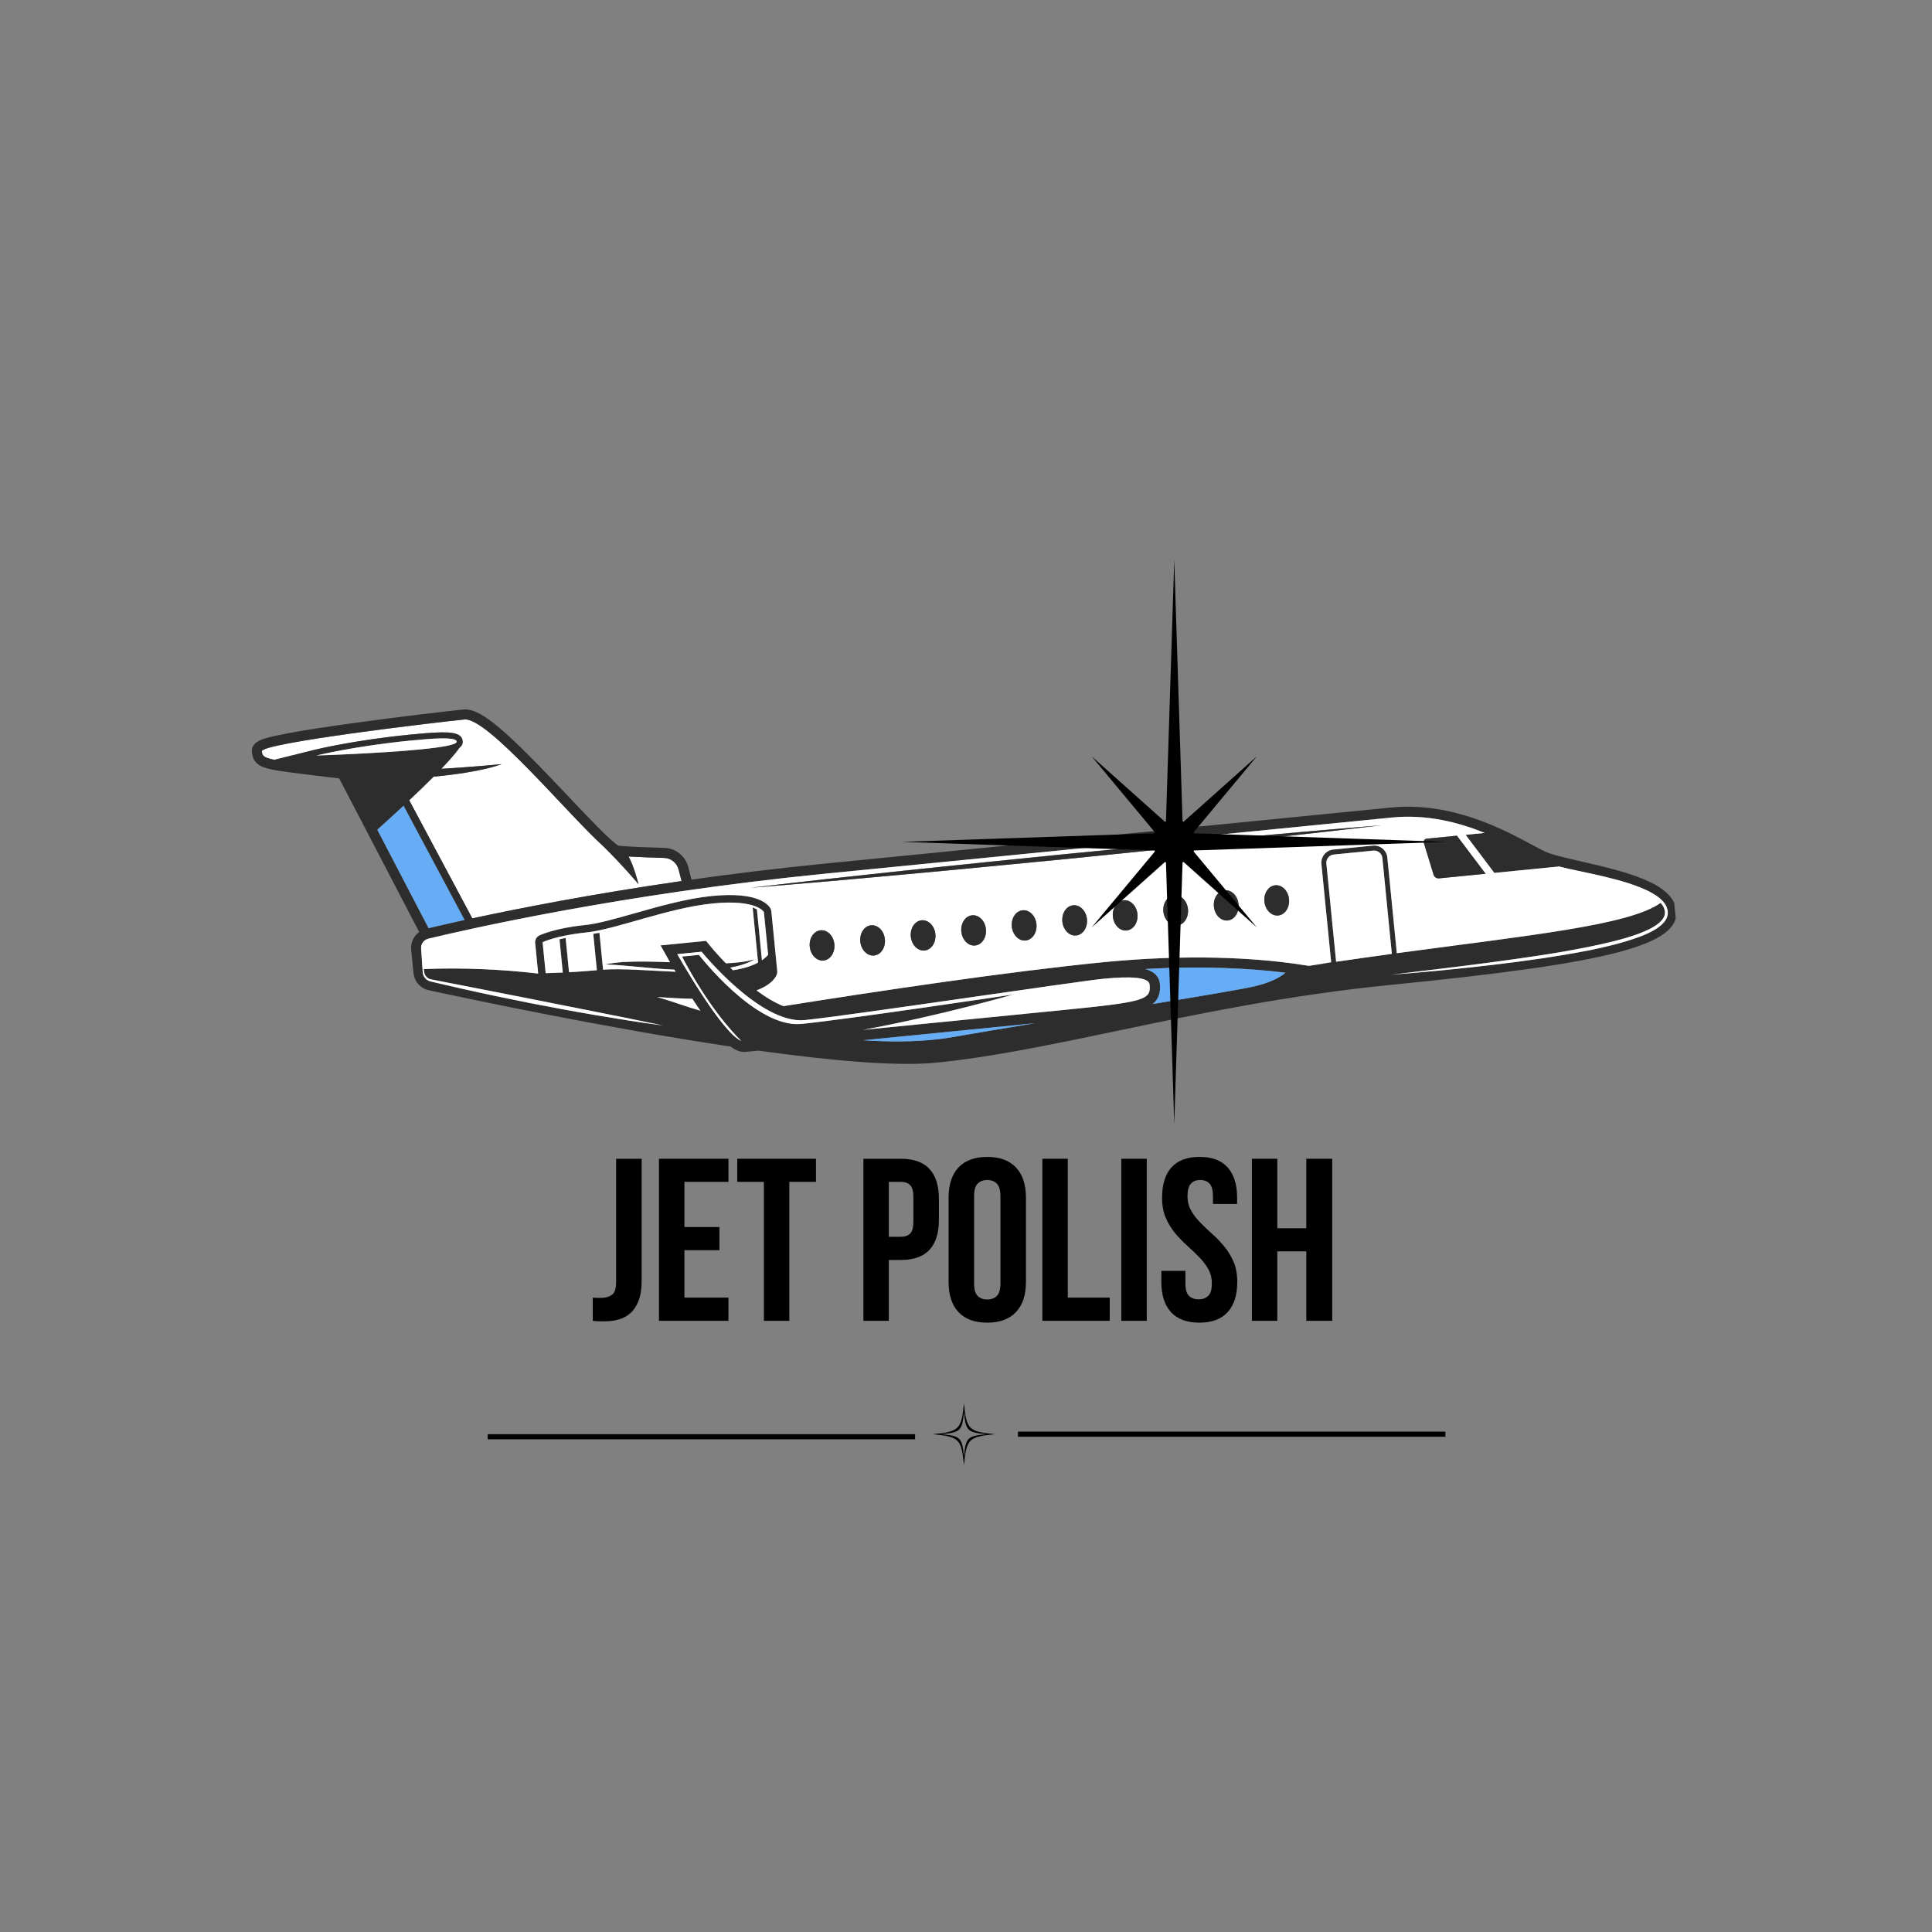 <svg xmlns="http://www.w3.org/2000/svg" xmlns:xlink="http://www.w3.org/1999/xlink" width="500" zoomAndPan="magnify" viewBox="0 0 375 375" height="500" preserveAspectRatio="xMidYMid meet" version="1.0"><rect x="0" y="0" width="375" height="375" fill="#808080" stroke="none"/><defs><g/><clipPath id="b84d4ca76e"><path d="M 48 115 L 327 115 L 327 219 L 48 219 Z M 48 115 " clip-rule="nonzero"/></clipPath><clipPath id="f69871d7ad"><path d="M 48.074 141.871 L 319 115.031 L 326.613 191.902 L 55.691 218.742 Z M 48.074 141.871 " clip-rule="nonzero"/></clipPath><clipPath id="0751f0419b"><path d="M 25 41 L 43 41 L 43 66 L 25 66 Z M 25 41 " clip-rule="nonzero"/></clipPath><clipPath id="ea057487a3"><path d="M 0.074 26.871 L 271 0.031 L 278.613 76.902 L 7.691 103.742 Z M 0.074 26.871 " clip-rule="nonzero"/></clipPath><clipPath id="86415678f6"><path d="M 271.324 -0.004 L 0.402 26.84 L 8.02 103.711 L 278.941 76.871 Z M 271.324 -0.004 " clip-rule="nonzero"/></clipPath><clipPath id="580c3578d3"><path d="M 271.324 -0.004 L 0.402 26.84 L 8.02 103.711 L 278.941 76.871 Z M 271.324 -0.004 " clip-rule="nonzero"/></clipPath><clipPath id="fe573a5d0e"><path d="M 2 24 L 85 24 L 85 64 L 2 64 Z M 2 24 " clip-rule="nonzero"/></clipPath><clipPath id="e2776f344b"><path d="M 0.074 26.871 L 271 0.031 L 278.613 76.902 L 7.691 103.742 Z M 0.074 26.871 " clip-rule="nonzero"/></clipPath><clipPath id="14a386a010"><path d="M 271.324 -0.004 L 0.402 26.84 L 8.02 103.711 L 278.941 76.871 Z M 271.324 -0.004 " clip-rule="nonzero"/></clipPath><clipPath id="0759626ee5"><path d="M 271.324 -0.004 L 0.402 26.84 L 8.02 103.711 L 278.941 76.871 Z M 271.324 -0.004 " clip-rule="nonzero"/></clipPath><clipPath id="dc646fe21a"><path d="M 0 22 L 278 22 L 278 92 L 0 92 Z M 0 22 " clip-rule="nonzero"/></clipPath><clipPath id="4ae7a1ea85"><path d="M 0.074 26.871 L 271 0.031 L 278.613 76.902 L 7.691 103.742 Z M 0.074 26.871 " clip-rule="nonzero"/></clipPath><clipPath id="9e190df96c"><path d="M 271.324 -0.004 L 0.402 26.84 L 8.02 103.711 L 278.941 76.871 Z M 271.324 -0.004 " clip-rule="nonzero"/></clipPath><clipPath id="bfe1698ffb"><path d="M 271.324 -0.004 L 0.402 26.84 L 8.02 103.711 L 278.941 76.871 Z M 271.324 -0.004 " clip-rule="nonzero"/></clipPath><clipPath id="8654584452"><path d="M 209 50 L 223 50 L 223 72 L 209 72 Z M 209 50 " clip-rule="nonzero"/></clipPath><clipPath id="5fcb8f9eec"><path d="M 0.074 26.871 L 271 0.031 L 278.613 76.902 L 7.691 103.742 Z M 0.074 26.871 " clip-rule="nonzero"/></clipPath><clipPath id="bd38e5069e"><path d="M 271.324 -0.004 L 0.402 26.84 L 8.02 103.711 L 278.941 76.871 Z M 271.324 -0.004 " clip-rule="nonzero"/></clipPath><clipPath id="904f69f422"><path d="M 271.324 -0.004 L 0.402 26.84 L 8.02 103.711 L 278.941 76.871 Z M 271.324 -0.004 " clip-rule="nonzero"/></clipPath><clipPath id="b4fd38795f"><path d="M 174 72 L 202 72 L 202 80 L 174 80 Z M 174 72 " clip-rule="nonzero"/></clipPath><clipPath id="7bbaeaac87"><path d="M 0.074 26.871 L 271 0.031 L 278.613 76.902 L 7.691 103.742 Z M 0.074 26.871 " clip-rule="nonzero"/></clipPath><clipPath id="6d5cd7c1cc"><path d="M 271.324 -0.004 L 0.402 26.84 L 8.02 103.711 L 278.941 76.871 Z M 271.324 -0.004 " clip-rule="nonzero"/></clipPath><clipPath id="f25108584c"><path d="M 271.324 -0.004 L 0.402 26.84 L 8.02 103.711 L 278.941 76.871 Z M 271.324 -0.004 " clip-rule="nonzero"/></clipPath><clipPath id="760bc8cff2"><path d="M 79 78 L 88 78 L 88 82 L 79 82 Z M 79 78 " clip-rule="nonzero"/></clipPath><clipPath id="7562abeed2"><path d="M 0.074 26.871 L 271 0.031 L 278.613 76.902 L 7.691 103.742 Z M 0.074 26.871 " clip-rule="nonzero"/></clipPath><clipPath id="97e5bdee01"><path d="M 271.324 -0.004 L 0.402 26.84 L 8.02 103.711 L 278.941 76.871 Z M 271.324 -0.004 " clip-rule="nonzero"/></clipPath><clipPath id="5a36e6f6b5"><path d="M 271.324 -0.004 L 0.402 26.84 L 8.02 103.711 L 278.941 76.871 Z M 271.324 -0.004 " clip-rule="nonzero"/></clipPath><clipPath id="5a32611fce"><path d="M 119 83 L 153 83 L 153 88 L 119 88 Z M 119 83 " clip-rule="nonzero"/></clipPath><clipPath id="fcc01fd1ef"><path d="M 0.074 26.871 L 271 0.031 L 278.613 76.902 L 7.691 103.742 Z M 0.074 26.871 " clip-rule="nonzero"/></clipPath><clipPath id="112e139a3b"><path d="M 271.324 -0.004 L 0.402 26.84 L 8.02 103.711 L 278.941 76.871 Z M 271.324 -0.004 " clip-rule="nonzero"/></clipPath><clipPath id="e6abd0d3ad"><path d="M 271.324 -0.004 L 0.402 26.84 L 8.02 103.711 L 278.941 76.871 Z M 271.324 -0.004 " clip-rule="nonzero"/></clipPath><clipPath id="8ebfbf1451"><path d="M 33 43 L 276 43 L 276 85 L 33 85 Z M 33 43 " clip-rule="nonzero"/></clipPath><clipPath id="fdb1d7dcfa"><path d="M 0.074 26.871 L 271 0.031 L 278.613 76.902 L 7.691 103.742 Z M 0.074 26.871 " clip-rule="nonzero"/></clipPath><clipPath id="e18a840f4f"><path d="M 271.324 -0.004 L 0.402 26.84 L 8.02 103.711 L 278.941 76.871 Z M 271.324 -0.004 " clip-rule="nonzero"/></clipPath><clipPath id="eb4c565716"><path d="M 271.324 -0.004 L 0.402 26.84 L 8.02 103.711 L 278.941 76.871 Z M 271.324 -0.004 " clip-rule="nonzero"/></clipPath><clipPath id="e78b1b8952"><path d="M 57 60 L 102 60 L 102 74 L 57 74 Z M 57 60 " clip-rule="nonzero"/></clipPath><clipPath id="d23d95c298"><path d="M 0.074 26.871 L 271 0.031 L 278.613 76.902 L 7.691 103.742 Z M 0.074 26.871 " clip-rule="nonzero"/></clipPath><clipPath id="ba9647e6fd"><path d="M 271.324 -0.004 L 0.402 26.84 L 8.02 103.711 L 278.941 76.871 Z M 271.324 -0.004 " clip-rule="nonzero"/></clipPath><clipPath id="36515d75d1"><path d="M 271.324 -0.004 L 0.402 26.84 L 8.02 103.711 L 278.941 76.871 Z M 271.324 -0.004 " clip-rule="nonzero"/></clipPath><clipPath id="81b0f977b0"><path d="M 228 47 L 241 47 L 241 56 L 228 56 Z M 228 47 " clip-rule="nonzero"/></clipPath><clipPath id="df3131da8d"><path d="M 0.074 26.871 L 271 0.031 L 278.613 76.902 L 7.691 103.742 Z M 0.074 26.871 " clip-rule="nonzero"/></clipPath><clipPath id="10e8d757e0"><path d="M 271.324 -0.004 L 0.402 26.84 L 8.02 103.711 L 278.941 76.871 Z M 271.324 -0.004 " clip-rule="nonzero"/></clipPath><clipPath id="5cdfdaf86a"><path d="M 271.324 -0.004 L 0.402 26.84 L 8.02 103.711 L 278.941 76.871 Z M 271.324 -0.004 " clip-rule="nonzero"/></clipPath><clipPath id="d368c696bf"><path d="M 83 69 L 176 69 L 176 88 L 83 88 Z M 83 69 " clip-rule="nonzero"/></clipPath><clipPath id="d336f0528c"><path d="M 0.074 26.871 L 271 0.031 L 278.613 76.902 L 7.691 103.742 Z M 0.074 26.871 " clip-rule="nonzero"/></clipPath><clipPath id="6f6662b719"><path d="M 271.324 -0.004 L 0.402 26.84 L 8.02 103.711 L 278.941 76.871 Z M 271.324 -0.004 " clip-rule="nonzero"/></clipPath><clipPath id="b842c368b5"><path d="M 271.324 -0.004 L 0.402 26.84 L 8.02 103.711 L 278.941 76.871 Z M 271.324 -0.004 " clip-rule="nonzero"/></clipPath><clipPath id="e6c6fd61e6"><path d="M 197 56 L 203 56 L 203 63 L 197 63 Z M 197 56 " clip-rule="nonzero"/></clipPath><clipPath id="a52eadc21b"><path d="M 0.074 26.871 L 271 0.031 L 278.613 76.902 L 7.691 103.742 Z M 0.074 26.871 " clip-rule="nonzero"/></clipPath><clipPath id="9bbcdebfc7"><path d="M 271.324 -0.004 L 0.402 26.84 L 8.02 103.711 L 278.941 76.871 Z M 271.324 -0.004 " clip-rule="nonzero"/></clipPath><clipPath id="eeac112f57"><path d="M 271.324 -0.004 L 0.402 26.84 L 8.02 103.711 L 278.941 76.871 Z M 271.324 -0.004 " clip-rule="nonzero"/></clipPath><clipPath id="47485dab20"><path d="M 187 57 L 193 57 L 193 64 L 187 64 Z M 187 57 " clip-rule="nonzero"/></clipPath><clipPath id="784714bcc1"><path d="M 0.074 26.871 L 271 0.031 L 278.613 76.902 L 7.691 103.742 Z M 0.074 26.871 " clip-rule="nonzero"/></clipPath><clipPath id="13d4666866"><path d="M 271.324 -0.004 L 0.402 26.84 L 8.02 103.711 L 278.941 76.871 Z M 271.324 -0.004 " clip-rule="nonzero"/></clipPath><clipPath id="70fee68e03"><path d="M 271.324 -0.004 L 0.402 26.84 L 8.02 103.711 L 278.941 76.871 Z M 271.324 -0.004 " clip-rule="nonzero"/></clipPath><clipPath id="4a8994c80b"><path d="M 177 58 L 183 58 L 183 65 L 177 65 Z M 177 58 " clip-rule="nonzero"/></clipPath><clipPath id="2469a3bc2d"><path d="M 0.074 26.871 L 271 0.031 L 278.613 76.902 L 7.691 103.742 Z M 0.074 26.871 " clip-rule="nonzero"/></clipPath><clipPath id="87ea9b9c78"><path d="M 271.324 -0.004 L 0.402 26.84 L 8.02 103.711 L 278.941 76.871 Z M 271.324 -0.004 " clip-rule="nonzero"/></clipPath><clipPath id="6b831f52b2"><path d="M 271.324 -0.004 L 0.402 26.84 L 8.02 103.711 L 278.941 76.871 Z M 271.324 -0.004 " clip-rule="nonzero"/></clipPath><clipPath id="b0f6ab12c3"><path d="M 167 59 L 173 59 L 173 66 L 167 66 Z M 167 59 " clip-rule="nonzero"/></clipPath><clipPath id="121f867b6b"><path d="M 0.074 26.871 L 271 0.031 L 278.613 76.902 L 7.691 103.742 Z M 0.074 26.871 " clip-rule="nonzero"/></clipPath><clipPath id="9367993488"><path d="M 271.324 -0.004 L 0.402 26.84 L 8.02 103.711 L 278.941 76.871 Z M 271.324 -0.004 " clip-rule="nonzero"/></clipPath><clipPath id="efb3c958ff"><path d="M 271.324 -0.004 L 0.402 26.84 L 8.02 103.711 L 278.941 76.871 Z M 271.324 -0.004 " clip-rule="nonzero"/></clipPath><clipPath id="3c3e3879af"><path d="M 158 60 L 163 60 L 163 67 L 158 67 Z M 158 60 " clip-rule="nonzero"/></clipPath><clipPath id="e5cecdbf75"><path d="M 0.074 26.871 L 271 0.031 L 278.613 76.902 L 7.691 103.742 Z M 0.074 26.871 " clip-rule="nonzero"/></clipPath><clipPath id="de400b5c27"><path d="M 271.324 -0.004 L 0.402 26.84 L 8.02 103.711 L 278.941 76.871 Z M 271.324 -0.004 " clip-rule="nonzero"/></clipPath><clipPath id="6b6fafaef6"><path d="M 271.324 -0.004 L 0.402 26.84 L 8.02 103.711 L 278.941 76.871 Z M 271.324 -0.004 " clip-rule="nonzero"/></clipPath><clipPath id="86a93b04f0"><path d="M 148 61 L 154 61 L 154 68 L 148 68 Z M 148 61 " clip-rule="nonzero"/></clipPath><clipPath id="064fea5831"><path d="M 0.074 26.871 L 271 0.031 L 278.613 76.902 L 7.691 103.742 Z M 0.074 26.871 " clip-rule="nonzero"/></clipPath><clipPath id="35b4bc1dfb"><path d="M 271.324 -0.004 L 0.402 26.84 L 8.02 103.711 L 278.941 76.871 Z M 271.324 -0.004 " clip-rule="nonzero"/></clipPath><clipPath id="98598b682c"><path d="M 271.324 -0.004 L 0.402 26.84 L 8.02 103.711 L 278.941 76.871 Z M 271.324 -0.004 " clip-rule="nonzero"/></clipPath><clipPath id="dc9acd83c8"><path d="M 138 62 L 144 62 L 144 69 L 138 69 Z M 138 62 " clip-rule="nonzero"/></clipPath><clipPath id="c7943add6f"><path d="M 0.074 26.871 L 271 0.031 L 278.613 76.902 L 7.691 103.742 Z M 0.074 26.871 " clip-rule="nonzero"/></clipPath><clipPath id="d8662d593a"><path d="M 271.324 -0.004 L 0.402 26.84 L 8.02 103.711 L 278.941 76.871 Z M 271.324 -0.004 " clip-rule="nonzero"/></clipPath><clipPath id="1c335a67bc"><path d="M 271.324 -0.004 L 0.402 26.84 L 8.02 103.711 L 278.941 76.871 Z M 271.324 -0.004 " clip-rule="nonzero"/></clipPath><clipPath id="64f55a5043"><path d="M 128 63 L 134 63 L 134 70 L 128 70 Z M 128 63 " clip-rule="nonzero"/></clipPath><clipPath id="1f10da2995"><path d="M 0.074 26.871 L 271 0.031 L 278.613 76.902 L 7.691 103.742 Z M 0.074 26.871 " clip-rule="nonzero"/></clipPath><clipPath id="8274340b0d"><path d="M 271.324 -0.004 L 0.402 26.84 L 8.02 103.711 L 278.941 76.871 Z M 271.324 -0.004 " clip-rule="nonzero"/></clipPath><clipPath id="923a66d998"><path d="M 271.324 -0.004 L 0.402 26.84 L 8.02 103.711 L 278.941 76.871 Z M 271.324 -0.004 " clip-rule="nonzero"/></clipPath><clipPath id="fcdc334627"><path d="M 118 64 L 124 64 L 124 71 L 118 71 Z M 118 64 " clip-rule="nonzero"/></clipPath><clipPath id="320e6298b9"><path d="M 0.074 26.871 L 271 0.031 L 278.613 76.902 L 7.691 103.742 Z M 0.074 26.871 " clip-rule="nonzero"/></clipPath><clipPath id="62bdfd9759"><path d="M 271.324 -0.004 L 0.402 26.84 L 8.02 103.711 L 278.941 76.871 Z M 271.324 -0.004 " clip-rule="nonzero"/></clipPath><clipPath id="fa235b8989"><path d="M 271.324 -0.004 L 0.402 26.84 L 8.02 103.711 L 278.941 76.871 Z M 271.324 -0.004 " clip-rule="nonzero"/></clipPath><clipPath id="5d43f5f824"><path d="M 109 65 L 114 65 L 114 72 L 109 72 Z M 109 65 " clip-rule="nonzero"/></clipPath><clipPath id="b4bfdeb49b"><path d="M 0.074 26.871 L 271 0.031 L 278.613 76.902 L 7.691 103.742 Z M 0.074 26.871 " clip-rule="nonzero"/></clipPath><clipPath id="2bde11a55e"><path d="M 271.324 -0.004 L 0.402 26.84 L 8.02 103.711 L 278.941 76.871 Z M 271.324 -0.004 " clip-rule="nonzero"/></clipPath><clipPath id="6868cdc38f"><path d="M 271.324 -0.004 L 0.402 26.84 L 8.02 103.711 L 278.941 76.871 Z M 271.324 -0.004 " clip-rule="nonzero"/></clipPath><clipPath id="7d5bffd50f"><path d="M 97 45 L 221 45 L 221 58 L 97 58 Z M 97 45 " clip-rule="nonzero"/></clipPath><clipPath id="03b395963c"><path d="M 0.074 26.871 L 271 0.031 L 278.613 76.902 L 7.691 103.742 Z M 0.074 26.871 " clip-rule="nonzero"/></clipPath><clipPath id="9f62d5943d"><path d="M 271.324 -0.004 L 0.402 26.84 L 8.02 103.711 L 278.941 76.871 Z M 271.324 -0.004 " clip-rule="nonzero"/></clipPath><clipPath id="31da77012f"><path d="M 271.324 -0.004 L 0.402 26.84 L 8.02 103.711 L 278.941 76.871 Z M 271.324 -0.004 " clip-rule="nonzero"/></clipPath><clipPath id="e904f5da17"><path d="M 13 28 L 41 28 L 41 32 L 13 32 Z M 13 28 " clip-rule="nonzero"/></clipPath><clipPath id="7442d40412"><path d="M 0.074 26.871 L 271 0.031 L 278.613 76.902 L 7.691 103.742 Z M 0.074 26.871 " clip-rule="nonzero"/></clipPath><clipPath id="ff6509f0b0"><path d="M 271.324 -0.004 L 0.402 26.84 L 8.02 103.711 L 278.941 76.871 Z M 271.324 -0.004 " clip-rule="nonzero"/></clipPath><clipPath id="b4e0936a75"><path d="M 271.324 -0.004 L 0.402 26.84 L 8.02 103.711 L 278.941 76.871 Z M 271.324 -0.004 " clip-rule="nonzero"/></clipPath><clipPath id="76dcd39883"><rect x="0" width="279" y="0" height="104"/></clipPath><clipPath id="df753dc878"><path d="M 175.055 108.652 L 280.805 108.652 L 280.805 218.152 L 175.055 218.152 Z M 175.055 108.652 " clip-rule="nonzero"/></clipPath><clipPath id="05051ac406"><path d="M 94.215 278 L 178 278 L 178 280 L 94.215 280 Z M 94.215 278 " clip-rule="nonzero"/></clipPath><clipPath id="c5257cd249"><path d="M 197 277 L 280.965 277 L 280.965 279 L 197 279 Z M 197 277 " clip-rule="nonzero"/></clipPath><clipPath id="1dd1038bab"><path d="M 181 272.371 L 194 272.371 L 194 284.371 L 181 284.371 Z M 181 272.371 " clip-rule="nonzero"/></clipPath><clipPath id="726a67696d"><rect x="0" width="147" y="0" height="46"/></clipPath></defs><g clip-path="url(#b84d4ca76e)"><g clip-path="url(#f69871d7ad)"><g transform="matrix(1, 0, 0, 1, 48, 115)"><g clip-path="url(#76dcd39883)"><g clip-path="url(#0751f0419b)"><g clip-path="url(#ea057487a3)"><g clip-path="url(#86415678f6)"><g clip-path="url(#580c3578d3)"><path fill="#67adf5" d="M 30.336 41.359 L 42.203 63.578 C 39.203 64.238 36.836 64.789 35.18 65.188 L 25.207 46.043 C 26.219 45.137 28.141 43.402 30.336 41.359 " fill-opacity="1" fill-rule="nonzero"/></g></g></g></g><g clip-path="url(#fe573a5d0e)"><g clip-path="url(#e2776f344b)"><g clip-path="url(#14a386a010)"><g clip-path="url(#0759626ee5)"><path fill="#ffffff" d="M 83.719 53.789 L 84.289 56.012 C 66.863 58.527 52.762 61.297 43.68 63.258 L 31.434 40.328 C 33.012 38.848 34.656 37.262 36.168 35.746 C 45.758 34.867 49.355 33.316 49.355 33.316 C 49.355 33.316 44.086 33.84 37.66 34.223 C 39.199 32.609 40.48 31.164 41.195 30.117 C 41.598 29.82 41.852 29.41 41.797 28.832 C 41.621 27.082 39.242 26.949 34.613 27.316 C 33.578 27.398 32.531 27.496 31.488 27.598 C 20.684 28.668 13.211 30.5 13.141 30.52 L 5.258 32.477 C 3.078 32.043 2.906 31.652 2.828 30.832 C 2.668 29.219 36.855 25.18 42.16 24.652 C 46.66 24.207 62.406 43.246 69.113 49.277 C 72.766 52.855 75.938 56.617 75.938 56.617 C 75.938 56.617 75.066 53.168 74.012 51.25 C 76.227 51.379 78.992 51.469 80.898 51.523 C 82.234 51.562 83.387 52.488 83.719 53.789 " fill-opacity="1" fill-rule="nonzero"/></g></g></g></g><g clip-path="url(#dc646fe21a)"><g clip-path="url(#4ae7a1ea85)"><g clip-path="url(#9e190df96c)"><g clip-path="url(#bfe1698ffb)"><path fill="#2d2d2d" d="M 3.719 28.254 C 4.68 27.977 6.012 27.684 7.801 27.344 C 10.777 26.785 14.945 26.133 20.176 25.406 C 29.66 24.086 39.473 22.965 41.969 22.715 C 45.449 22.371 50.789 27.375 62.223 39.484 C 65.809 43.289 70.703 48.469 72.086 49.16 C 74.293 49.363 78.566 49.508 80.953 49.574 C 83.141 49.641 85.055 51.172 85.598 53.305 L 86.219 55.734 C 94.203 54.609 102.844 53.547 112.004 52.637 L 221.996 41.742 C 233.762 40.574 243.871 46.016 249.301 48.938 C 250.336 49.492 251.234 49.977 251.93 50.301 C 253.152 50.875 255.941 51.52 258.895 52.199 C 267.301 54.141 276.828 56.336 277.363 61.742 C 278.027 68.438 264.613 71.934 222.156 76.141 C 202.066 78.129 184.371 81.836 168.762 85.105 C 156.246 87.727 144.43 90.203 133.691 91.266 C 125.996 92.027 113.172 90.871 99.215 88.926 L 96.754 89.168 C 95.918 89.25 95.008 89.027 93.832 88.145 C 69.273 84.461 42.82 78.852 35.195 77.195 C 33.602 76.852 32.426 75.523 32.266 73.895 L 31.812 69.336 C 31.68 67.969 32.309 66.672 33.367 65.906 L 17.836 36.09 L 16.121 35.883 C 9.523 35.094 6.207 34.699 4.367 34.277 C 2.438 33.84 1.105 33.117 0.895 31.023 C 0.707 29.113 2.742 28.531 3.719 28.254 Z M 35.113 67.207 C 34.238 67.418 33.652 68.246 33.742 69.145 C 33.809 70.246 33.875 71.352 33.957 72.449 L 34.02 73.277 C 34.043 73.543 34.035 73.832 34.125 74.125 C 34.289 74.703 34.734 75.199 35.312 75.418 C 35.613 75.527 35.863 75.559 36.133 75.629 L 36.938 75.82 L 38.543 76.191 L 41.762 76.93 C 46.051 77.902 50.355 78.793 54.668 79.656 C 58.988 80.496 63.309 81.316 67.645 82.043 L 74.156 83.109 C 76.332 83.43 78.508 83.766 80.688 84.047 C 78.535 83.582 76.375 83.168 74.227 82.715 L 67.762 81.418 L 54.828 78.844 L 41.891 76.305 L 38.652 75.684 L 36.227 75.203 C 35.965 75.148 35.664 75.102 35.445 75.035 C 34.98 74.891 34.586 74.508 34.422 74.031 C 34.332 73.801 34.32 73.527 34.281 73.25 L 34.262 73.094 C 42.051 72.785 49.566 73.172 56.461 73.965 L 55.875 68.027 C 55.812 67.418 56.141 66.836 56.688 66.566 C 56.809 66.508 59.715 65.129 65.562 64.551 C 67.973 64.312 71.465 63.32 75.164 62.273 C 79.914 60.922 85.301 59.395 90.176 58.91 C 99.055 58.031 101.125 60.547 101.547 61.336 C 101.641 61.508 101.699 61.691 101.719 61.887 L 102.863 73.473 C 102.883 73.664 102.867 73.859 102.809 74.043 C 102.633 74.613 101.898 76.066 98.84 77.238 C 100.559 78.52 102.344 79.613 104.059 80.293 C 122.309 77.387 147.559 73.605 166.023 71.777 C 182.898 70.105 195.543 70.996 203.18 72.035 C 204.207 72.176 205.168 72.324 206.07 72.473 C 207.523 72.246 208.957 72.027 210.387 71.816 C 210.371 71.754 208.484 52.711 208.484 52.711 C 208.344 51.297 209.375 50.035 210.781 49.895 L 218.477 49.133 C 219.883 48.992 221.141 50.027 221.281 51.441 L 223.121 70.016 C 248.602 66.566 268.246 64.625 274.312 60.219 C 274.59 60.539 274.809 60.852 274.961 61.195 C 275.086 61.539 275.188 61.906 275.148 62.258 C 275.129 62.977 274.633 63.609 274.059 64.113 C 272.875 65.117 271.355 65.746 269.863 66.309 C 266.836 67.395 263.664 68.113 260.5 68.758 C 254.152 70.055 247.719 70.945 241.293 71.809 C 238.074 72.242 234.855 72.645 231.633 73.031 L 221.965 74.203 C 225.203 73.957 228.434 73.656 231.668 73.363 C 234.898 73.043 238.129 72.699 241.355 72.328 C 247.805 71.574 254.246 70.672 260.633 69.426 C 263.816 68.758 266.996 68.016 270.074 66.887 C 270.461 66.746 270.844 66.602 271.223 66.434 C 271.602 66.281 271.973 66.098 272.344 65.918 C 273.078 65.535 273.809 65.129 274.445 64.555 C 274.766 64.27 275.062 63.949 275.301 63.574 C 275.422 63.387 275.504 63.168 275.598 62.965 L 275.672 62.633 C 275.703 62.52 275.723 62.406 275.715 62.289 C 275.75 61.824 275.621 61.387 275.453 60.977 C 275.27 60.57 275.012 60.215 274.727 59.898 C 274.145 59.266 273.449 58.793 272.734 58.379 C 272.02 57.965 271.27 57.621 270.512 57.309 C 268.996 56.691 267.438 56.203 265.867 55.773 C 262.723 54.93 259.539 54.281 256.363 53.609 C 255.75 53.465 255.168 53.324 254.621 53.184 L 242.051 54.43 L 236.477 47.039 L 240.184 46.672 C 235.148 44.629 228.977 43.008 222.188 43.68 C 208.844 45.004 157.543 50.086 112.195 54.578 C 72.527 58.508 42.113 65.512 35.113 67.207 Z M 211.336 71.66 C 215.039 71.129 218.652 70.625 222.156 70.145 L 220.316 51.539 C 220.227 50.66 219.445 50.016 218.57 50.102 L 210.879 50.863 C 210.004 50.949 209.363 51.734 209.449 52.613 Z M 136.934 86.297 C 141.262 85.535 146.871 84.598 152.91 83.605 L 119.527 86.914 C 125.684 87.324 131.699 87.219 136.934 86.297 Z M 84.375 70.668 L 87.668 70.34 C 87.668 70.34 98.691 84.621 107.535 83.746 C 116.379 82.871 148.621 78.043 148.621 78.043 C 148.621 78.043 134.695 82.102 119.512 84.895 C 132.922 83.566 148.848 81.988 157.695 81.113 C 174.223 79.477 175.438 79.102 175.141 76.109 C 174.996 74.648 171.465 74.457 166.121 74.984 C 160.777 75.516 116.762 82.145 108.188 82.996 C 99.613 83.844 88.18 69.727 88.18 69.727 L 83.453 70.195 C 83.453 70.195 92.066 85.492 95.887 87.047 C 94.039 85.242 89.41 80.215 84.375 70.668 Z M 57.738 72.094 L 57.914 73.891 C 58.676 73.871 59.836 73.832 61.238 73.77 L 60.598 67.312 L 61.789 67.055 L 62.449 73.707 C 64.09 73.617 65.957 73.496 67.852 73.32 L 67.152 66.254 L 68.348 66.055 L 69.059 73.215 C 72.656 72.941 77.863 73.395 83.133 73.617 C 83.051 73.477 82.973 73.34 82.895 73.211 C 82.062 73.164 81.234 73.121 80.406 73.066 C 79.195 72.961 77.98 72.875 76.773 72.754 C 74.348 72.539 71.945 72.277 69.496 72.191 C 71.906 71.684 74.383 71.633 76.82 71.637 C 78.043 71.629 79.262 71.684 80.477 71.711 L 82.055 71.773 C 81.855 71.43 81.734 71.219 81.715 71.18 L 80.207 68.5 L 89.047 67.621 L 89.727 68.461 C 90.461 69.367 91.562 70.613 92.898 71.98 C 94.789 71.906 96.668 71.715 98.527 71.191 C 97.059 72.031 95.41 72.516 93.734 72.816 C 93.91 72.984 94.082 73.156 94.262 73.328 C 96.5 72.98 98.059 72.426 99.145 71.836 L 98.086 61.125 L 98.914 61.5 L 99.891 71.387 C 100.457 71 100.836 70.625 101.09 70.312 L 100.27 62.027 C 100.27 62.027 98.922 59.512 90.32 60.363 C 81.723 61.215 71.371 65.445 65.707 66.004 C 60.051 66.566 57.32 67.883 57.32 67.883 Z M 87.938 81.176 C 87.66 80.777 87.379 80.359 87.086 79.922 C 86.852 79.566 86.617 79.211 86.391 78.859 C 84.105 78.824 81.785 78.684 79.539 78.52 C 81.035 78.953 82.418 79.395 83.68 79.828 C 84.945 80.266 86.383 80.719 87.938 81.176 Z M 177.129 75.914 C 177.309 77.695 176.875 78.969 175.738 79.879 C 185.23 78.324 193.031 77.012 195.395 76.469 C 198.926 75.656 200.68 74.523 201.492 73.801 C 194.781 72.973 185.68 72.441 174.305 73.086 C 176.422 73.676 177.031 74.898 177.129 75.914 Z M 74.012 51.25 C 75.066 53.168 75.938 56.617 75.938 56.617 C 75.938 56.617 72.766 52.855 69.113 49.277 C 62.406 43.246 46.66 24.207 42.16 24.652 C 36.855 25.18 2.668 29.219 2.828 30.832 C 2.906 31.652 3.078 32.043 5.258 32.477 L 13.141 30.52 C 13.211 30.5 20.684 28.668 31.488 27.598 C 32.531 27.496 33.578 27.398 34.613 27.316 C 39.242 26.949 41.621 27.082 41.797 28.832 C 41.852 29.41 41.598 29.82 41.195 30.117 C 40.48 31.164 39.199 32.609 37.66 34.223 C 44.086 33.84 49.355 33.316 49.355 33.316 C 49.355 33.316 45.758 34.867 36.168 35.746 C 34.656 37.262 33.012 38.848 31.434 40.328 L 43.68 63.258 C 52.762 61.297 66.863 58.527 84.289 56.012 L 83.719 53.789 C 83.387 52.488 82.234 51.562 80.898 51.523 C 78.992 51.469 76.227 51.379 74.012 51.25 Z M 40.648 28.945 C 40.582 28.277 38.352 28.18 34.707 28.473 C 33.645 28.555 32.609 28.648 31.605 28.75 C 20.754 29.824 13.418 31.645 13.418 31.645 C 13.418 31.645 25.602 31.254 33.668 30.453 C 37.703 30.055 40.707 29.555 40.648 28.945 Z M 35.18 65.188 C 36.836 64.789 39.203 64.238 42.203 63.578 L 30.336 41.359 C 28.141 43.402 26.219 45.137 25.207 46.043 L 35.18 65.188 " fill-opacity="1" fill-rule="nonzero"/></g></g></g></g><g clip-path="url(#8654584452)"><g clip-path="url(#5fcb8f9eec)"><g clip-path="url(#bd38e5069e)"><g clip-path="url(#904f69f422)"><path fill="#ffffff" d="M 210.879 50.863 L 218.57 50.102 C 219.445 50.016 220.227 50.66 220.316 51.539 L 222.156 70.145 C 218.652 70.625 215.039 71.129 211.34 71.676 C 211.336 71.66 209.449 52.613 209.449 52.613 C 209.363 51.734 210.004 50.949 210.879 50.863 " fill-opacity="1" fill-rule="nonzero"/></g></g></g></g><g clip-path="url(#b4fd38795f)"><g clip-path="url(#7bbaeaac87)"><g clip-path="url(#6d5cd7c1cc)"><g clip-path="url(#f25108584c)"><path fill="#67adf5" d="M 195.395 76.469 C 193.031 77.012 185.23 78.324 175.738 79.879 C 176.875 78.969 177.309 77.695 177.129 75.914 C 177.031 74.898 176.422 73.676 174.305 73.086 C 185.68 72.441 194.781 72.973 201.492 73.801 C 200.68 74.523 198.926 75.656 195.395 76.469 " fill-opacity="1" fill-rule="nonzero"/></g></g></g></g><g clip-path="url(#760bc8cff2)"><g clip-path="url(#7562abeed2)"><g clip-path="url(#97e5bdee01)"><g clip-path="url(#5a36e6f6b5)"><path fill="#ffffff" d="M 86.391 78.859 C 86.617 79.211 86.852 79.566 87.086 79.922 C 87.379 80.359 87.66 80.777 87.938 81.176 C 86.383 80.719 84.945 80.266 83.68 79.828 C 82.418 79.395 81.035 78.953 79.539 78.52 C 81.785 78.684 84.105 78.824 86.391 78.859 " fill-opacity="1" fill-rule="nonzero"/></g></g></g></g><g clip-path="url(#5a32611fce)"><g clip-path="url(#fcc01fd1ef)"><g clip-path="url(#112e139a3b)"><g clip-path="url(#e6abd0d3ad)"><path fill="#67adf5" d="M 152.91 83.605 C 146.871 84.598 141.262 85.535 136.934 86.297 C 131.699 87.219 125.684 87.324 119.527 86.914 L 152.91 83.605 " fill-opacity="1" fill-rule="nonzero"/></g></g></g></g><g clip-path="url(#8ebfbf1451)"><g clip-path="url(#fdb1d7dcfa)"><g clip-path="url(#e18a840f4f)"><g clip-path="url(#eb4c565716)"><path fill="#ffffff" d="M 112.195 54.578 C 157.543 50.086 208.844 45.004 222.188 43.68 C 228.977 43.008 235.148 44.629 240.184 46.672 L 236.477 47.039 L 242.051 54.43 L 254.621 53.184 C 255.168 53.324 255.75 53.465 256.363 53.609 C 259.539 54.281 262.723 54.93 265.867 55.773 C 267.438 56.203 268.996 56.691 270.512 57.309 C 271.27 57.621 272.02 57.965 272.734 58.379 C 273.449 58.793 274.145 59.266 274.727 59.898 C 275.012 60.215 275.27 60.57 275.453 60.977 C 275.621 61.387 275.75 61.824 275.715 62.289 C 275.723 62.406 275.703 62.52 275.672 62.633 L 275.598 62.965 C 275.504 63.168 275.422 63.387 275.301 63.574 C 275.062 63.949 274.766 64.27 274.445 64.555 C 273.809 65.129 273.078 65.535 272.344 65.918 C 271.973 66.098 271.602 66.281 271.223 66.434 C 270.844 66.602 270.461 66.746 270.074 66.887 C 266.996 68.016 263.816 68.758 260.633 69.426 C 254.246 70.672 247.805 71.574 241.355 72.328 C 238.129 72.699 234.898 73.043 231.668 73.363 C 228.434 73.656 225.203 73.957 221.965 74.203 L 231.633 73.031 C 234.855 72.645 238.074 72.242 241.293 71.809 C 247.719 70.945 254.152 70.055 260.5 68.758 C 263.664 68.113 266.836 67.395 269.863 66.309 C 271.355 65.746 272.875 65.117 274.059 64.113 C 274.633 63.609 275.129 62.977 275.148 62.258 C 275.188 61.906 275.086 61.539 274.961 61.195 C 274.809 60.852 274.59 60.539 274.34 60.246 C 268.246 64.625 248.602 66.566 223.121 70.016 L 221.281 51.441 C 221.141 50.027 219.883 48.992 218.477 49.133 L 210.781 49.895 C 209.375 50.035 208.344 51.297 208.484 52.711 L 210.371 71.754 C 208.957 72.027 207.523 72.246 206.07 72.473 C 205.168 72.324 204.207 72.176 203.18 72.035 C 195.543 70.996 182.898 70.105 166.023 71.777 C 147.559 73.605 122.309 77.387 104.059 80.293 C 102.344 79.613 100.559 78.52 98.84 77.238 C 101.898 76.066 102.633 74.613 102.809 74.043 C 102.867 73.859 102.883 73.664 102.863 73.473 L 101.719 61.887 C 101.699 61.691 101.641 61.508 101.547 61.336 C 101.125 60.547 99.055 58.031 90.176 58.91 C 85.301 59.395 79.914 60.922 75.164 62.273 C 71.465 63.32 67.973 64.312 65.562 64.551 C 59.715 65.129 56.809 66.508 56.688 66.566 C 56.141 66.836 55.812 67.418 55.875 68.027 L 56.461 73.965 C 49.566 73.172 42.051 72.785 34.262 73.094 L 34.281 73.25 C 34.32 73.527 34.332 73.801 34.422 74.031 C 34.586 74.508 34.98 74.891 35.445 75.035 C 35.664 75.102 35.965 75.148 36.227 75.203 L 38.652 75.684 L 41.891 76.305 L 54.828 78.844 L 67.762 81.418 L 74.227 82.715 C 76.375 83.168 78.535 83.582 80.688 84.047 C 78.508 83.766 76.332 83.43 74.156 83.109 L 67.645 82.043 C 63.309 81.316 58.988 80.496 54.668 79.656 C 50.355 78.793 46.051 77.902 41.762 76.93 L 38.543 76.191 L 36.938 75.82 L 36.133 75.629 C 35.863 75.559 35.613 75.527 35.312 75.418 C 34.734 75.199 34.289 74.703 34.125 74.125 C 34.035 73.832 34.043 73.543 34.02 73.277 L 33.957 72.449 C 33.875 71.352 33.809 70.246 33.742 69.145 C 33.652 68.246 34.238 67.418 35.113 67.207 C 42.113 65.512 72.527 58.508 112.195 54.578 Z M 228.379 48.652 L 230.258 54.789 C 230.387 55.223 230.852 55.539 231.289 55.492 L 240.352 54.598 L 234.781 47.207 L 228.934 47.785 C 228.492 47.832 228.246 48.215 228.379 48.652 Z M 200.102 62.695 C 201.422 62.562 202.359 61.145 202.199 59.523 C 202.039 57.902 200.84 56.695 199.52 56.828 C 198.203 56.957 197.262 58.379 197.422 59.996 C 197.582 61.617 198.781 62.824 200.102 62.695 Z M 190.297 63.664 C 191.613 63.535 192.555 62.113 192.395 60.496 C 192.234 58.875 191.035 57.668 189.715 57.797 C 188.398 57.93 187.457 59.348 187.617 60.969 C 187.777 62.59 188.977 63.797 190.297 63.664 Z M 180.492 64.637 C 181.809 64.508 182.75 63.086 182.59 61.465 C 182.43 59.848 181.23 58.637 179.91 58.77 C 178.594 58.898 177.652 60.32 177.812 61.941 C 177.973 63.559 179.172 64.766 180.492 64.637 Z M 170.684 65.609 C 172.004 65.477 172.945 64.059 172.785 62.438 C 172.625 60.816 171.422 59.609 170.105 59.742 C 168.785 59.871 167.848 61.293 168.008 62.91 C 168.168 64.531 169.363 65.738 170.684 65.609 Z M 160.879 66.578 C 162.199 66.449 163.141 65.031 162.98 63.41 C 162.816 61.789 161.617 60.582 160.301 60.711 C 158.98 60.844 158.043 62.262 158.203 63.883 C 158.363 65.504 159.559 66.711 160.879 66.578 Z M 151.074 67.551 C 152.395 67.422 153.336 66 153.176 64.379 C 153.012 62.762 151.812 61.555 150.496 61.684 C 149.176 61.812 148.234 63.234 148.395 64.855 C 148.555 66.473 149.758 67.684 151.074 67.551 Z M 141.27 68.523 C 142.59 68.391 143.527 66.973 143.367 65.352 C 143.207 63.73 142.008 62.523 140.688 62.656 C 139.367 62.785 138.43 64.207 138.59 65.824 C 138.75 67.445 139.949 68.652 141.27 68.523 Z M 131.465 69.496 C 132.781 69.363 133.723 67.945 133.562 66.324 C 133.402 64.703 132.199 63.496 130.883 63.625 C 129.562 63.758 128.625 65.176 128.785 66.797 C 128.945 68.418 130.145 69.625 131.465 69.496 Z M 121.66 70.465 C 122.977 70.336 123.918 68.914 123.758 67.297 C 123.598 65.676 122.395 64.469 121.078 64.598 C 119.758 64.727 118.82 66.148 118.98 67.77 C 119.141 69.387 120.34 70.598 121.66 70.465 Z M 111.852 71.438 C 113.172 71.305 114.113 69.887 113.953 68.266 C 113.793 66.645 112.59 65.438 111.27 65.57 C 109.949 65.699 109.012 67.121 109.172 68.738 C 109.332 70.359 110.531 71.566 111.852 71.438 Z M 113.023 56.039 L 128.348 54.656 C 138.559 53.723 148.766 52.711 158.977 51.734 C 169.184 50.684 179.387 49.68 189.59 48.59 L 204.883 46.938 C 209.98 46.352 215.078 45.797 220.172 45.184 C 215.059 45.582 209.949 46.039 204.836 46.465 L 189.516 47.848 C 179.297 48.777 169.094 49.797 158.883 50.766 C 148.68 51.816 138.469 52.824 128.273 53.91 L 112.977 55.566 C 107.879 56.148 102.777 56.703 97.688 57.32 C 102.801 56.922 107.91 56.465 113.023 56.039 " fill-opacity="1" fill-rule="nonzero"/></g></g></g></g><g clip-path="url(#e78b1b8952)"><g clip-path="url(#d23d95c298)"><g clip-path="url(#ba9647e6fd)"><g clip-path="url(#36515d75d1)"><path fill="#ffffff" d="M 90.32 60.363 C 98.922 59.512 100.27 62.027 100.27 62.027 L 101.09 70.312 C 100.836 70.625 100.457 71 99.891 71.387 L 98.914 61.5 L 98.086 61.125 L 99.145 71.836 C 98.059 72.426 96.5 72.98 94.262 73.328 C 94.082 73.156 93.91 72.984 93.734 72.816 C 95.41 72.516 97.059 72.031 98.527 71.191 C 96.668 71.715 94.789 71.906 92.898 71.98 C 91.562 70.613 90.461 69.367 89.727 68.461 L 89.047 67.621 L 80.207 68.5 L 81.715 71.18 C 81.734 71.219 81.855 71.43 82.055 71.773 L 80.477 71.711 C 79.262 71.684 78.043 71.629 76.82 71.637 C 74.383 71.633 71.906 71.684 69.496 72.191 C 71.945 72.277 74.348 72.539 76.773 72.754 C 77.98 72.875 79.195 72.961 80.406 73.066 C 81.234 73.121 82.062 73.164 82.895 73.211 C 82.973 73.34 83.051 73.477 83.133 73.617 C 77.863 73.395 72.656 72.941 69.059 73.215 L 68.348 66.055 L 67.152 66.254 L 67.852 73.32 C 65.957 73.496 64.09 73.617 62.449 73.707 L 61.789 67.055 L 60.598 67.312 L 61.238 73.77 C 59.836 73.832 58.676 73.871 57.914 73.891 L 57.32 67.883 C 57.32 67.883 60.051 66.566 65.707 66.004 C 71.371 65.445 81.723 61.215 90.32 60.363 " fill-opacity="1" fill-rule="nonzero"/></g></g></g></g><g clip-path="url(#81b0f977b0)"><g clip-path="url(#df3131da8d)"><g clip-path="url(#10e8d757e0)"><g clip-path="url(#5cdfdaf86a)"><path fill="#2d2d2d" d="M 228.934 47.785 L 234.781 47.207 L 240.352 54.598 L 231.289 55.492 C 230.852 55.539 230.387 55.223 230.258 54.789 L 228.379 48.652 C 228.246 48.215 228.492 47.832 228.934 47.785 " fill-opacity="1" fill-rule="nonzero"/></g></g></g></g><g clip-path="url(#d368c696bf)"><g clip-path="url(#d336f0528c)"><g clip-path="url(#6f6662b719)"><g clip-path="url(#b842c368b5)"><path fill="#ffffff" d="M 83.453 70.195 L 88.18 69.727 C 88.18 69.727 99.613 83.844 108.188 82.996 C 116.762 82.145 160.777 75.516 166.121 74.984 C 171.465 74.457 174.996 74.648 175.141 76.109 C 175.438 79.102 174.223 79.477 157.695 81.113 C 148.848 81.988 132.922 83.566 119.512 84.895 C 134.695 82.102 148.621 78.043 148.621 78.043 C 148.621 78.043 116.379 82.871 107.535 83.746 C 98.691 84.621 87.668 70.34 87.668 70.34 L 84.375 70.668 C 89.41 80.215 94.039 85.242 95.887 87.047 C 92.066 85.492 83.453 70.195 83.453 70.195 " fill-opacity="1" fill-rule="nonzero"/></g></g></g></g><g clip-path="url(#e6c6fd61e6)"><g clip-path="url(#a52eadc21b)"><g clip-path="url(#9bbcdebfc7)"><g clip-path="url(#eeac112f57)"><path fill="#2d2d2d" d="M 199.52 56.828 C 200.84 56.695 202.039 57.902 202.199 59.523 C 202.359 61.145 201.422 62.562 200.102 62.695 C 198.781 62.824 197.582 61.617 197.422 59.996 C 197.262 58.379 198.203 56.957 199.52 56.828 " fill-opacity="1" fill-rule="nonzero"/></g></g></g></g><g clip-path="url(#47485dab20)"><g clip-path="url(#784714bcc1)"><g clip-path="url(#13d4666866)"><g clip-path="url(#70fee68e03)"><path fill="#2d2d2d" d="M 189.715 57.797 C 191.035 57.668 192.234 58.875 192.395 60.496 C 192.555 62.113 191.613 63.535 190.297 63.664 C 188.977 63.797 187.777 62.59 187.617 60.969 C 187.457 59.348 188.398 57.93 189.715 57.797 " fill-opacity="1" fill-rule="nonzero"/></g></g></g></g><g clip-path="url(#4a8994c80b)"><g clip-path="url(#2469a3bc2d)"><g clip-path="url(#87ea9b9c78)"><g clip-path="url(#6b831f52b2)"><path fill="#2d2d2d" d="M 179.91 58.77 C 181.23 58.637 182.43 59.848 182.59 61.465 C 182.75 63.086 181.809 64.508 180.492 64.637 C 179.172 64.766 177.973 63.559 177.812 61.941 C 177.652 60.32 178.594 58.898 179.91 58.77 " fill-opacity="1" fill-rule="nonzero"/></g></g></g></g><g clip-path="url(#b0f6ab12c3)"><g clip-path="url(#121f867b6b)"><g clip-path="url(#9367993488)"><g clip-path="url(#efb3c958ff)"><path fill="#2d2d2d" d="M 170.105 59.742 C 171.422 59.609 172.625 60.816 172.785 62.438 C 172.945 64.059 172.004 65.477 170.684 65.609 C 169.363 65.738 168.168 64.531 168.008 62.91 C 167.848 61.293 168.785 59.871 170.105 59.742 " fill-opacity="1" fill-rule="nonzero"/></g></g></g></g><g clip-path="url(#3c3e3879af)"><g clip-path="url(#e5cecdbf75)"><g clip-path="url(#de400b5c27)"><g clip-path="url(#6b6fafaef6)"><path fill="#2d2d2d" d="M 160.301 60.711 C 161.617 60.582 162.816 61.789 162.98 63.41 C 163.141 65.031 162.199 66.449 160.879 66.578 C 159.559 66.711 158.363 65.504 158.203 63.883 C 158.043 62.262 158.98 60.844 160.301 60.711 " fill-opacity="1" fill-rule="nonzero"/></g></g></g></g><g clip-path="url(#86a93b04f0)"><g clip-path="url(#064fea5831)"><g clip-path="url(#35b4bc1dfb)"><g clip-path="url(#98598b682c)"><path fill="#2d2d2d" d="M 150.496 61.684 C 151.812 61.555 153.012 62.762 153.176 64.379 C 153.336 66 152.395 67.422 151.074 67.551 C 149.758 67.684 148.555 66.473 148.395 64.855 C 148.234 63.234 149.176 61.812 150.496 61.684 " fill-opacity="1" fill-rule="nonzero"/></g></g></g></g><g clip-path="url(#dc9acd83c8)"><g clip-path="url(#c7943add6f)"><g clip-path="url(#d8662d593a)"><g clip-path="url(#1c335a67bc)"><path fill="#2d2d2d" d="M 140.688 62.656 C 142.008 62.523 143.207 63.73 143.367 65.352 C 143.527 66.973 142.59 68.391 141.27 68.523 C 139.949 68.652 138.75 67.445 138.59 65.824 C 138.43 64.207 139.367 62.785 140.688 62.656 " fill-opacity="1" fill-rule="nonzero"/></g></g></g></g><g clip-path="url(#64f55a5043)"><g clip-path="url(#1f10da2995)"><g clip-path="url(#8274340b0d)"><g clip-path="url(#923a66d998)"><path fill="#2d2d2d" d="M 130.883 63.625 C 132.199 63.496 133.402 64.703 133.562 66.324 C 133.723 67.945 132.781 69.363 131.465 69.496 C 130.145 69.625 128.945 68.418 128.785 66.797 C 128.625 65.176 129.562 63.758 130.883 63.625 " fill-opacity="1" fill-rule="nonzero"/></g></g></g></g><g clip-path="url(#fcdc334627)"><g clip-path="url(#320e6298b9)"><g clip-path="url(#62bdfd9759)"><g clip-path="url(#fa235b8989)"><path fill="#2d2d2d" d="M 121.078 64.598 C 122.395 64.469 123.598 65.676 123.758 67.297 C 123.918 68.914 122.977 70.336 121.66 70.465 C 120.34 70.598 119.141 69.387 118.98 67.77 C 118.82 66.148 119.758 64.727 121.078 64.598 " fill-opacity="1" fill-rule="nonzero"/></g></g></g></g><g clip-path="url(#5d43f5f824)"><g clip-path="url(#b4bfdeb49b)"><g clip-path="url(#2bde11a55e)"><g clip-path="url(#6868cdc38f)"><path fill="#2d2d2d" d="M 111.27 65.57 C 112.59 65.438 113.793 66.645 113.953 68.266 C 114.113 69.887 113.172 71.305 111.852 71.438 C 110.531 71.566 109.332 70.359 109.172 68.738 C 109.012 67.121 109.949 65.699 111.27 65.57 " fill-opacity="1" fill-rule="nonzero"/></g></g></g></g><g clip-path="url(#7d5bffd50f)"><g clip-path="url(#03b395963c)"><g clip-path="url(#9f62d5943d)"><g clip-path="url(#31da77012f)"><path fill="#2d2d2d" d="M 128.273 53.91 C 138.469 52.824 148.68 51.816 158.883 50.766 C 169.094 49.797 179.297 48.777 189.516 47.848 L 204.836 46.465 C 209.949 46.039 215.059 45.582 220.172 45.184 C 215.078 45.797 209.98 46.352 204.883 46.938 L 189.59 48.59 C 179.387 49.68 169.184 50.684 158.977 51.734 C 148.766 52.711 138.559 53.723 128.348 54.656 L 113.023 56.039 C 107.91 56.465 102.801 56.922 97.688 57.32 C 102.777 56.703 107.879 56.148 112.977 55.566 L 128.273 53.91 " fill-opacity="1" fill-rule="nonzero"/></g></g></g></g><g clip-path="url(#e904f5da17)"><g clip-path="url(#7442d40412)"><g clip-path="url(#ff6509f0b0)"><g clip-path="url(#b4e0936a75)"><path fill="#ffffff" d="M 13.418 31.645 C 13.418 31.645 20.754 29.824 31.605 28.75 C 32.609 28.648 33.645 28.555 34.707 28.473 C 38.352 28.18 40.582 28.277 40.648 28.945 C 40.707 29.555 37.703 30.055 33.668 30.453 C 25.602 31.254 13.418 31.645 13.418 31.645 " fill-opacity="1" fill-rule="nonzero"/></g></g></g></g></g></g></g></g><g clip-path="url(#df753dc878)"><path fill="#000000" d="M 224.078 165.074 L 175.059 163.406 L 224.078 161.742 C 224.102 161.676 224.133 161.609 224.16 161.543 L 211.895 146.809 L 226.125 159.512 C 226.184 159.48 226.25 159.453 226.312 159.426 L 227.922 108.656 L 229.531 159.426 C 229.598 159.453 229.66 159.48 229.723 159.512 L 243.953 146.809 L 231.684 161.543 C 231.715 161.609 231.742 161.676 231.77 161.742 L 280.789 163.406 L 231.77 165.074 C 231.742 165.141 231.715 165.207 231.684 165.273 L 243.953 180.008 L 229.723 167.305 C 229.66 167.336 229.598 167.363 229.531 167.391 L 227.922 218.16 L 226.312 167.391 C 226.25 167.363 226.184 167.336 226.125 167.305 L 211.895 180.008 L 224.16 165.273 C 224.133 165.207 224.102 165.141 224.078 165.074 Z M 224.078 165.074 " fill-opacity="1" fill-rule="evenodd"/></g><g clip-path="url(#05051ac406)"><path fill="#000000" d="M 94.66 278.375 L 177.617 278.375 L 177.617 279.367 L 94.66 279.367 Z M 94.66 278.375 " fill-opacity="1" fill-rule="nonzero"/></g><g clip-path="url(#c5257cd249)"><path fill="#000000" d="M 197.586 277.879 L 280.543 277.879 L 280.543 278.871 L 197.586 278.871 Z M 197.586 277.879 " fill-opacity="1" fill-rule="nonzero"/></g><g clip-path="url(#1dd1038bab)"><path fill="#000000" d="M 187.102 272.375 C 186.598 277.477 186.195 277.879 181.035 278.375 C 186.195 278.871 186.598 279.273 187.102 284.379 C 187.602 279.273 188.008 278.871 193.168 278.375 C 188.008 277.879 187.602 277.477 187.102 272.375 Z M 187.102 282.703 C 186.738 279.023 186.445 278.734 182.727 278.375 C 186.445 278.02 186.738 277.73 187.102 274.051 C 187.461 277.73 187.754 278.02 191.473 278.375 C 187.754 278.734 187.461 279.023 187.102 282.703 Z M 187.102 282.703 " fill-opacity="1" fill-rule="nonzero"/></g><g transform="matrix(1, 0, 0, 1, 114, 222)"><g clip-path="url(#726a67696d)"><g fill="#000000" fill-opacity="1"><g transform="translate(0.604, 34.368)"><g><path d="M 0.453 -4.5 C 0.723 -4.469 1.004 -4.453 1.297 -4.453 C 1.598 -4.453 1.883 -4.453 2.156 -4.453 C 2.938 -4.453 3.602 -4.645 4.156 -5.031 C 4.707 -5.426 4.984 -6.234 4.984 -7.453 L 4.984 -31.453 L 9.938 -31.453 L 9.938 -7.812 C 9.938 -6.227 9.738 -4.926 9.344 -3.906 C 8.957 -2.883 8.43 -2.082 7.766 -1.5 C 7.109 -0.914 6.352 -0.504 5.5 -0.266 C 4.645 -0.023 3.754 0.094 2.828 0.094 C 2.379 0.094 1.973 0.094 1.609 0.094 C 1.254 0.094 0.867 0.062 0.453 0 Z M 0.453 -4.5 "/></g></g></g><g fill="#000000" fill-opacity="1"><g transform="translate(12.109, 34.368)"><g><path d="M 6.734 -18.203 L 13.531 -18.203 L 13.531 -13.703 L 6.734 -13.703 L 6.734 -4.5 L 15.281 -4.5 L 15.281 0 L 1.797 0 L 1.797 -31.453 L 15.281 -31.453 L 15.281 -26.969 L 6.734 -26.969 Z M 6.734 -18.203 "/></g></g></g><g fill="#000000" fill-opacity="1"><g transform="translate(28.646, 34.368)"><g><path d="M 0.453 -31.453 L 15.734 -31.453 L 15.734 -26.969 L 10.562 -26.969 L 10.562 0 L 5.625 0 L 5.625 -26.969 L 0.453 -26.969 Z M 0.453 -31.453 "/></g></g></g><g fill="#000000" fill-opacity="1"><g transform="translate(44.823, 34.368)"><g/></g></g><g fill="#000000" fill-opacity="1"><g transform="translate(51.788, 34.368)"><g><path d="M 9.078 -31.453 C 11.566 -31.453 13.414 -30.789 14.625 -29.469 C 15.844 -28.156 16.453 -26.227 16.453 -23.688 L 16.453 -19.594 C 16.453 -17.039 15.844 -15.102 14.625 -13.781 C 13.414 -12.469 11.566 -11.812 9.078 -11.812 L 6.734 -11.812 L 6.734 0 L 1.797 0 L 1.797 -31.453 Z M 6.734 -26.969 L 6.734 -16.312 L 9.078 -16.312 C 9.859 -16.312 10.457 -16.52 10.875 -16.938 C 11.289 -17.363 11.5 -18.145 11.5 -19.281 L 11.5 -24 C 11.5 -25.133 11.289 -25.91 10.875 -26.328 C 10.457 -26.754 9.859 -26.969 9.078 -26.969 Z M 6.734 -26.969 "/></g></g></g><g fill="#000000" fill-opacity="1"><g transform="translate(68.73, 34.368)"><g><path d="M 6.344 -7.234 C 6.344 -6.098 6.57 -5.297 7.031 -4.828 C 7.5 -4.367 8.117 -4.141 8.891 -4.141 C 9.672 -4.141 10.289 -4.367 10.75 -4.828 C 11.219 -5.297 11.453 -6.098 11.453 -7.234 L 11.453 -24.219 C 11.453 -25.352 11.219 -26.156 10.75 -26.625 C 10.289 -27.094 9.672 -27.328 8.891 -27.328 C 8.117 -27.328 7.5 -27.094 7.031 -26.625 C 6.57 -26.156 6.344 -25.352 6.344 -24.219 Z M 1.391 -23.906 C 1.391 -26.445 2.031 -28.398 3.312 -29.766 C 4.602 -31.129 6.461 -31.812 8.891 -31.812 C 11.316 -31.812 13.176 -31.129 14.469 -29.766 C 15.758 -28.398 16.406 -26.445 16.406 -23.906 L 16.406 -7.547 C 16.406 -5.004 15.758 -3.051 14.469 -1.688 C 13.176 -0.32 11.316 0.359 8.891 0.359 C 6.461 0.359 4.602 -0.32 3.312 -1.688 C 2.031 -3.051 1.391 -5.004 1.391 -7.547 Z M 1.391 -23.906 "/></g></g></g><g fill="#000000" fill-opacity="1"><g transform="translate(86.525, 34.368)"><g><path d="M 1.797 -31.453 L 6.734 -31.453 L 6.734 -4.5 L 14.875 -4.5 L 14.875 0 L 1.797 0 Z M 1.797 -31.453 "/></g></g></g><g fill="#000000" fill-opacity="1"><g transform="translate(101.849, 34.368)"><g><path d="M 1.797 -31.453 L 6.734 -31.453 L 6.734 0 L 1.797 0 Z M 1.797 -31.453 "/></g></g></g><g fill="#000000" fill-opacity="1"><g transform="translate(110.387, 34.368)"><g><path d="M 1.172 -23.906 C 1.172 -26.445 1.773 -28.398 2.984 -29.766 C 4.203 -31.129 6.023 -31.812 8.453 -31.812 C 10.879 -31.812 12.695 -31.129 13.906 -29.766 C 15.125 -28.398 15.734 -26.445 15.734 -23.906 L 15.734 -22.688 L 11.047 -22.688 L 11.047 -24.219 C 11.047 -25.352 10.828 -26.156 10.391 -26.625 C 9.961 -27.094 9.359 -27.328 8.578 -27.328 C 7.805 -27.328 7.203 -27.094 6.766 -26.625 C 6.328 -26.156 6.109 -25.352 6.109 -24.219 C 6.109 -23.145 6.348 -22.191 6.828 -21.359 C 7.305 -20.535 7.906 -19.758 8.625 -19.031 C 9.344 -18.301 10.113 -17.566 10.938 -16.828 C 11.758 -16.098 12.531 -15.297 13.25 -14.422 C 13.969 -13.555 14.566 -12.566 15.047 -11.453 C 15.523 -10.348 15.766 -9.047 15.766 -7.547 C 15.766 -5.004 15.145 -3.051 13.906 -1.688 C 12.664 -0.32 10.832 0.359 8.406 0.359 C 5.977 0.359 4.141 -0.32 2.891 -1.688 C 1.648 -3.051 1.031 -5.004 1.031 -7.547 L 1.031 -9.703 L 5.703 -9.703 L 5.703 -7.234 C 5.703 -6.098 5.93 -5.301 6.391 -4.844 C 6.859 -4.395 7.484 -4.172 8.266 -4.172 C 9.047 -4.172 9.664 -4.395 10.125 -4.844 C 10.594 -5.301 10.828 -6.098 10.828 -7.234 C 10.828 -8.316 10.586 -9.27 10.109 -10.094 C 9.629 -10.914 9.031 -11.691 8.312 -12.422 C 7.594 -13.16 6.82 -13.895 6 -14.625 C 5.176 -15.363 4.406 -16.164 3.688 -17.031 C 2.969 -17.895 2.367 -18.879 1.891 -19.984 C 1.41 -21.098 1.172 -22.406 1.172 -23.906 Z M 1.172 -23.906 "/></g></g></g><g fill="#000000" fill-opacity="1"><g transform="translate(127.194, 34.368)"><g><path d="M 6.734 0 L 1.797 0 L 1.797 -31.453 L 6.734 -31.453 L 6.734 -17.969 L 12.359 -17.969 L 12.359 -31.453 L 17.391 -31.453 L 17.391 0 L 12.359 0 L 12.359 -13.484 L 6.734 -13.484 Z M 6.734 0 "/></g></g></g></g></g></svg>